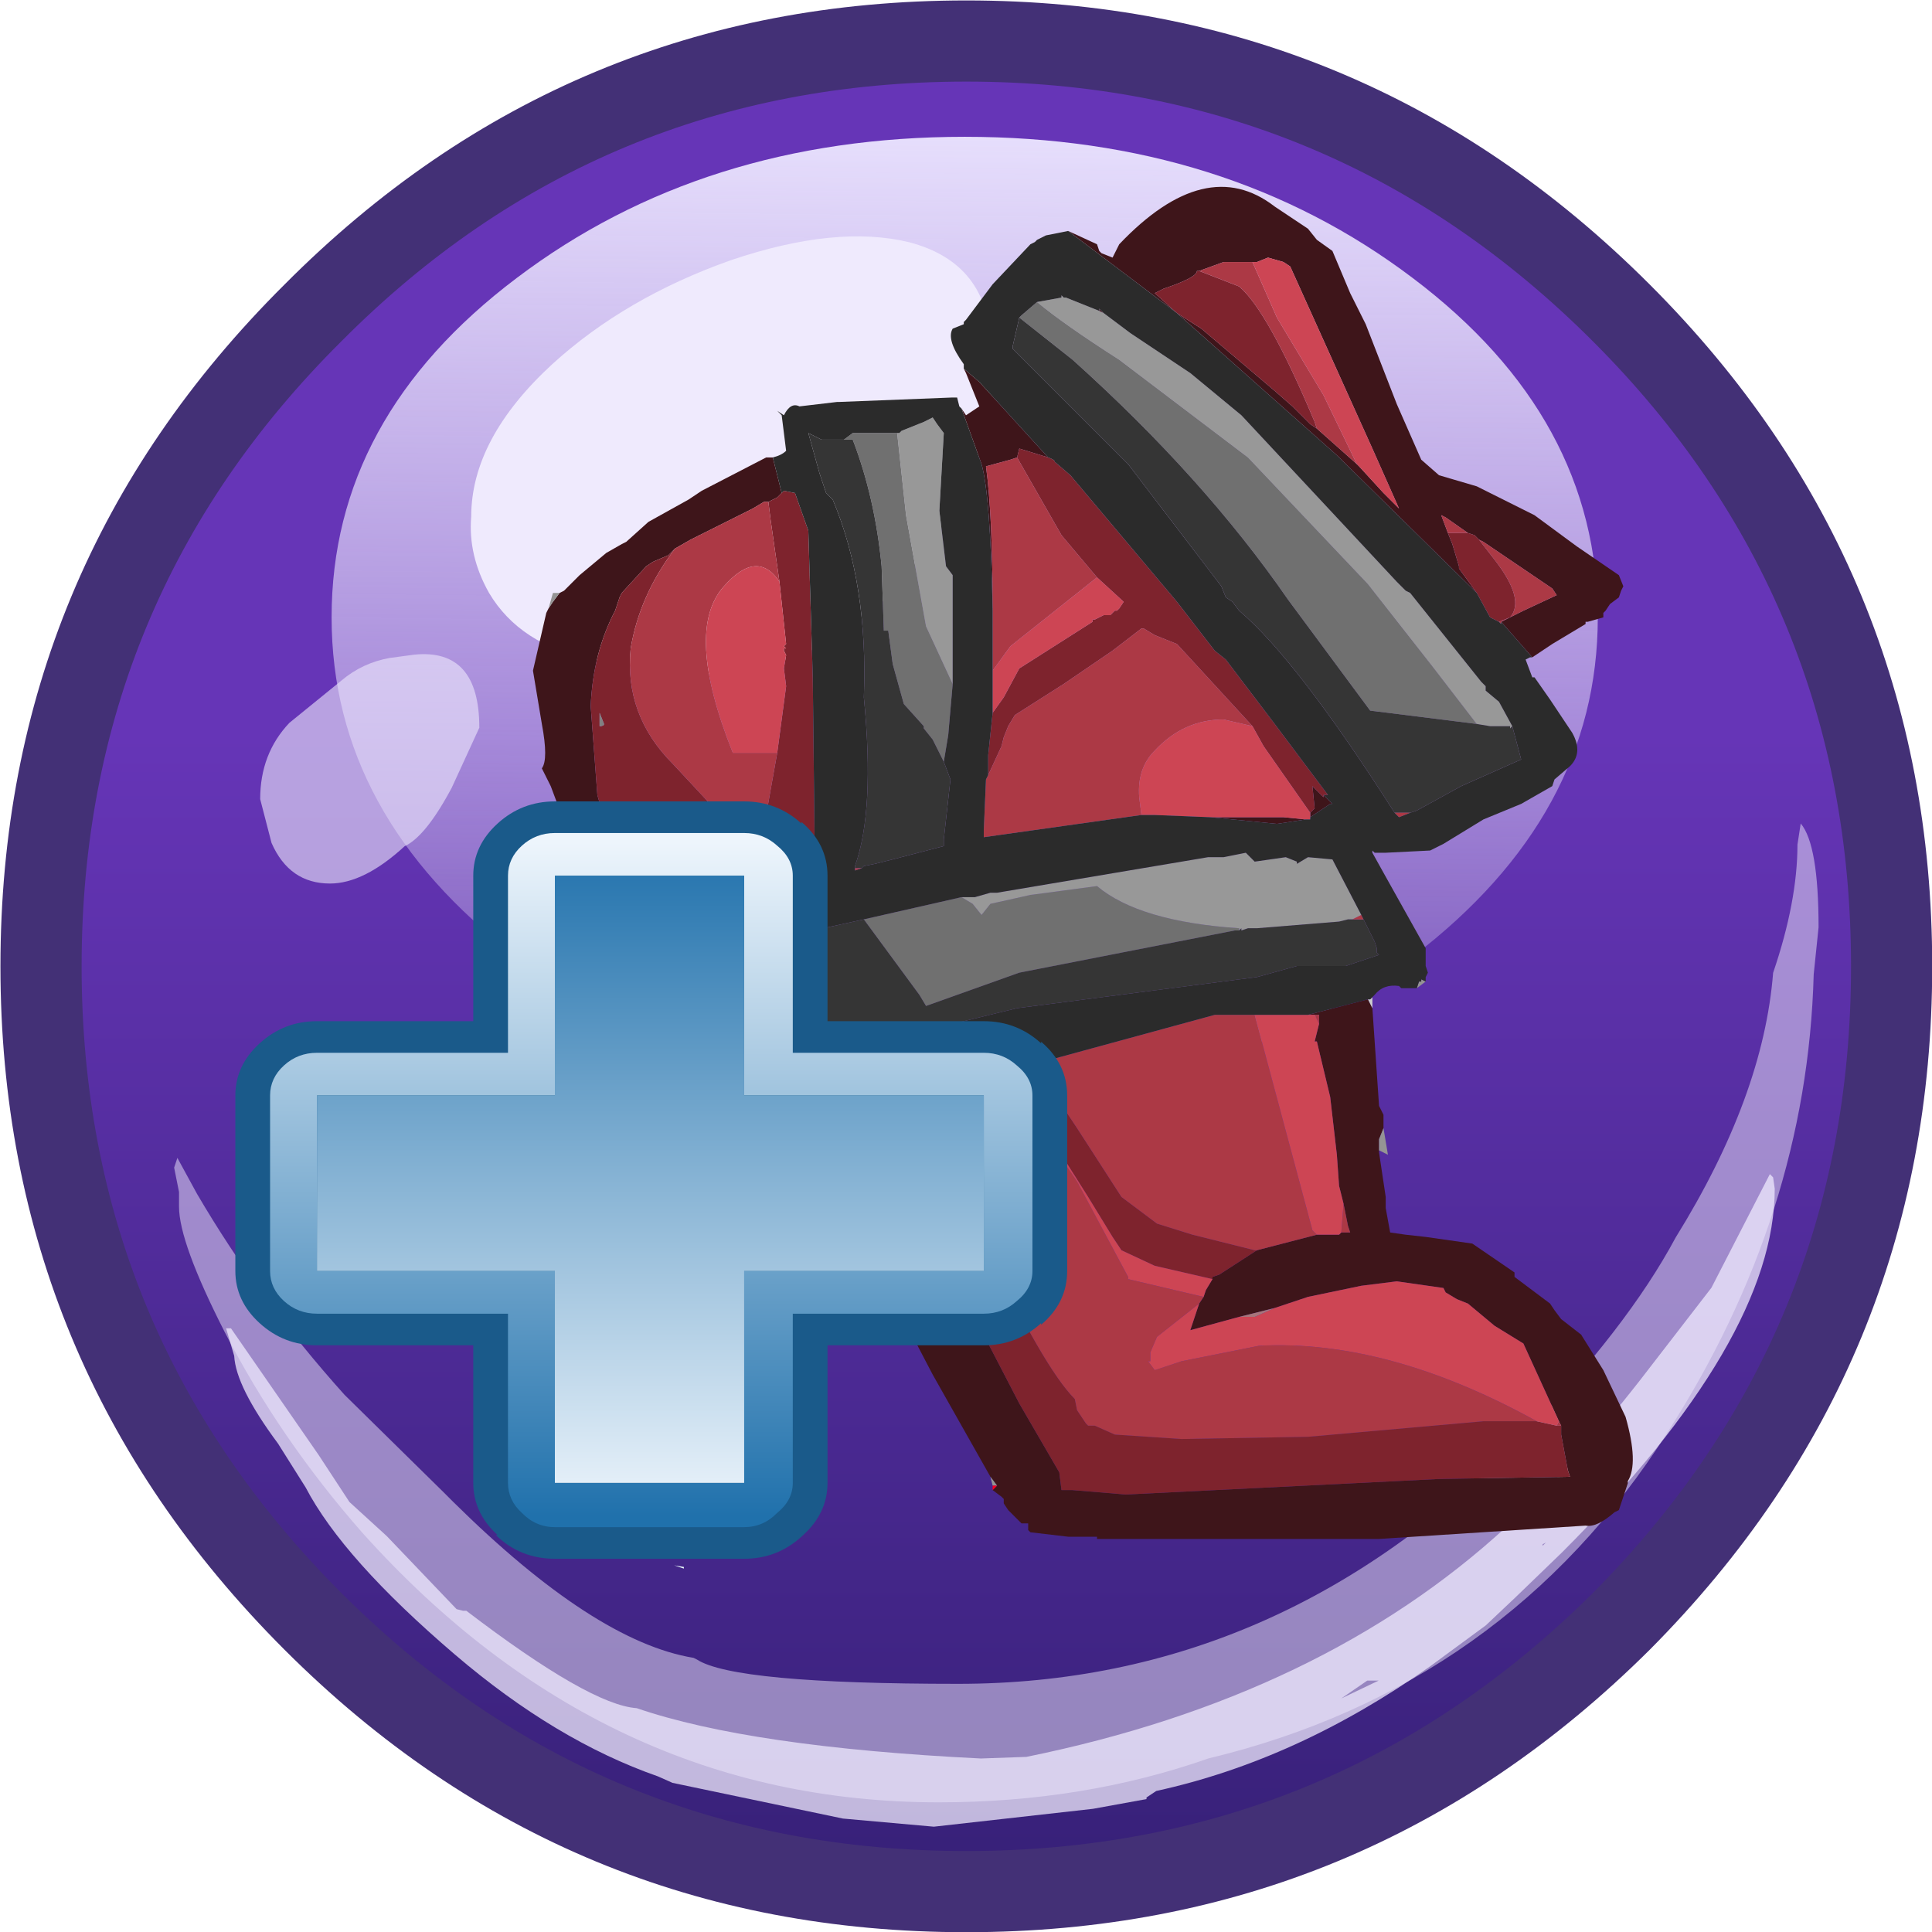 <?xml version="1.0" encoding="UTF-8" standalone="no"?>
<svg xmlns:ffdec="https://www.free-decompiler.com/flash" xmlns:xlink="http://www.w3.org/1999/xlink" ffdec:objectType="frame" height="43.5px" width="43.5px" xmlns="http://www.w3.org/2000/svg">
  <g transform="matrix(1.0, 0.0, 0.0, 1.0, 0.0, 0.0)">
    <filter id="filter0">
      <feColorMatrix in="SourceGraphic" result="filterResult0" type="matrix" values="0.309 0.609 0.082 0.0 -0.106 0.309 0.609 0.082 0.0 -0.106 0.309 0.609 0.082 0.0 -0.106 0.0 0.0 0.0 1.0 0.0"/>
    </filter>
    <use ffdec:characterId="42" filter="url(#filter0)" height="59.5" transform="matrix(0.731, 0.0, 0.0, 0.731, 0.01, 0.01)" width="59.5" xlink:href="#sprite0"/>
    <filter id="filter2">
      <feColorMatrix in="SourceGraphic" result="filterResult2" type="matrix" values="0 0 0 0 1.0,0 0 0 0 1.0,0 0 0 0 1.0,0 0 0 1 0"/>
      <feConvolveMatrix divisor="16.0" in="filterResult2" kernelMatrix="1 1 1 1 1 1 1 1 1 1 1 1 1 1 1 1" order="4 4" result="filterResult3"/>
      <feComposite in="SourceGraphic" in2="filterResult3" operator="over" result="filterResult4"/>
    </filter>
    <use ffdec:characterId="132" filter="url(#filter2)" height="30.9" transform="matrix(1.0, 0.0, 0.0, 1.0, 5.3, 4.2)" width="31.45" xlink:href="#sprite1"/>
  </g>
  <defs>
    <g id="sprite0" transform="matrix(1.0, 0.0, 0.0, 1.0, 29.75, 29.75)">
      <use ffdec:characterId="41" height="59.5" transform="matrix(1.0, 0.0, 0.0, 1.0, -29.75, -29.75)" width="59.5" xlink:href="#shape0"/>
    </g>
    <g id="shape0" transform="matrix(1.0, 0.0, 0.0, 1.0, 29.75, 29.75)">
      <path d="M20.15 -20.15 Q28.5 -11.8 28.5 0.0 28.5 11.8 20.15 20.15 11.8 28.5 0.0 28.5 -11.8 28.5 -20.15 20.15 -28.5 11.8 -28.5 0.0 -28.5 -11.8 -20.15 -20.15 -11.8 -28.5 0.0 -28.5 11.8 -28.5 20.15 -20.15" fill="url(#gradient0)" fill-rule="evenodd" stroke="none"/>
      <path d="M-8.7 18.5 L-8.7 18.55 -9.0 18.45 -8.7 18.5 M-14.95 13.2 L-14.7 13.4 -15.05 13.15 -14.95 13.2" fill="#eafbfd" fill-rule="evenodd" stroke="none"/>
      <path d="M25.7 -4.4 Q26.25 -3.75 26.25 -1.2 L26.1 0.25 Q25.9 7.65 21.6 14.35 16.6 22.2 7.45 24.4 3.6 25.75 -0.85 25.75 -11.15 25.75 -18.6 17.45 -21.15 14.55 -22.85 11.25 -24.25 8.5 -24.25 7.4 L-24.25 6.95 -24.4 6.2 -24.3 5.9 -23.7 7.0 Q-21.8 10.25 -19.15 13.2 L-16.1 16.2 -15.8 16.5 Q-11.45 20.8 -8.4 21.3 L-8.3 21.35 Q-7.15 22.1 -0.25 22.1 9.7 22.1 17.1 14.5 20.35 11.15 21.85 8.35 24.55 4.0 24.85 0.2 25.6 -2.0 25.6 -3.75 L25.7 -4.4" fill="#efeafd" fill-opacity="0.498" fill-rule="evenodd" stroke="none"/>
      <path d="M22.95 9.9 L24.75 6.4 24.85 6.5 24.9 6.85 Q24.9 11.5 18.35 18.05 L16.9 19.45 16.0 20.3 14.3 21.55 Q10.2 24.45 5.85 25.4 L5.55 25.6 5.55 25.65 3.9 25.95 -1.0 26.5 -3.8 26.25 -9.05 25.15 -9.5 24.95 Q-12.65 23.85 -15.75 21.2 -19.2 18.25 -20.35 16.05 L-21.2 14.7 Q-22.5 12.95 -22.55 12.0 L-22.8 11.15 -22.65 11.15 -19.95 15.05 -19.0 16.5 -17.85 17.55 -15.7 19.8 -15.5 19.85 -15.4 19.85 Q-11.6 22.75 -10.15 22.85 -6.65 24.05 0.45 24.4 L1.85 24.35 Q10.95 22.5 16.65 17.25 18.6 15.5 20.75 12.75 L22.95 9.9 M17.75 17.85 L17.85 17.75 17.75 17.8 17.75 17.85 M12.7 22.0 L12.35 22.0 11.55 22.55 12.7 22.0" fill="#efeafd" fill-opacity="0.749" fill-rule="evenodd" stroke="none"/>
      <path d="M19.45 -10.75 Q19.45 -4.65 13.75 -0.3 8.0 4.0 -0.05 4.0 -8.1 4.0 -13.85 -0.3 -19.55 -4.65 -19.55 -10.75 -19.55 -16.9 -13.85 -21.2 -8.1 -25.55 -0.05 -25.55 8.0 -25.55 13.75 -21.2 19.45 -16.9 19.45 -10.75" fill="url(#gradient1)" fill-rule="evenodd" stroke="none"/>
      <path d="M0.85 -18.0 Q0.85 -15.85 -1.1 -13.0 -3.8 -9.0 -8.25 -9.0 L-11.55 -9.45 Q-13.75 -9.9 -14.7 -11.5 -15.35 -12.65 -15.25 -13.85 -15.25 -16.25 -12.75 -18.55 -10.5 -20.6 -7.25 -21.75 -4.0 -22.85 -1.75 -22.3 0.7 -21.65 0.75 -19.1 L0.85 -18.0" fill="#efeafd" fill-rule="evenodd" stroke="none"/>
      <path d="M-20.85 -7.5 L-19.25 -8.8 Q-18.6 -9.35 -17.75 -9.5 L-17.0 -9.6 Q-15.0 -9.8 -15.0 -7.35 L-15.85 -5.5 Q-16.65 -4.0 -17.3 -3.7 -18.55 -2.55 -19.6 -2.55 -20.85 -2.55 -21.4 -3.8 L-21.75 -5.15 Q-21.75 -6.55 -20.85 -7.5" fill="#efeafd" fill-opacity="0.6" fill-rule="evenodd" stroke="none"/>
      <path d="M19.3 -19.25 Q11.3 -27.25 0.0 -27.25 -11.3 -27.25 -19.25 -19.25 -27.25 -11.3 -27.25 0.0 -27.25 11.3 -19.25 19.3 -11.3 27.25 0.0 27.25 11.3 27.25 19.3 19.3 27.25 11.3 27.25 0.0 27.25 -11.3 19.3 -19.25 M0.0 -29.75 Q12.3 -29.75 21.05 -21.0 29.75 -12.3 29.75 0.0 29.75 12.3 21.05 21.05 12.3 29.75 0.0 29.75 -12.3 29.75 -21.0 21.05 -29.75 12.3 -29.75 0.0 -29.75 -12.3 -21.0 -21.0 -12.3 -29.75 0.0 -29.75" fill="#433076" fill-rule="evenodd" stroke="none"/>
    </g>
    <linearGradient gradientTransform="matrix(0.0, 0.035, -0.035, 0.0, 0.0, 0.0)" gradientUnits="userSpaceOnUse" id="gradient0" spreadMethod="pad" x1="-819.2" x2="819.2">
      <stop offset="0.376" stop-color="#6635b7"/>
      <stop offset="1.0" stop-color="#362077"/>
    </linearGradient>
    <linearGradient gradientTransform="matrix(-2.0E-4, 0.018, -0.018, -2.0E-4, -0.05, -10.75)" gradientUnits="userSpaceOnUse" id="gradient1" spreadMethod="pad" x1="-819.2" x2="819.2">
      <stop offset="0.0" stop-color="#e6defc"/>
      <stop offset="1.0" stop-color="#e6defc" stop-opacity="0.2"/>
    </linearGradient>
    <g id="sprite1" transform="matrix(1.0, 0.0, 0.0, 1.0, 18.65, 34.95)">
      <use ffdec:characterId="131" height="30.45" transform="matrix(1.0, 0.0, 0.0, 1.0, -11.95, -34.95)" width="24.75" xlink:href="#shape1"/>
      <filter id="filter1">
        <feColorMatrix in="SourceGraphic" result="filterResult1" type="matrix" values="1.788 -0.695 -0.093 0.0 0.067 -0.352 1.445 -0.093 0.0 0.067 -0.352 -0.695 2.047 0.0 0.067 0.0 0.0 0.0 1.0 0.0"/>
      </filter>
      <use ffdec:characterId="55" filter="url(#filter1)" height="23.95" id="am_Plus" transform="matrix(0.782, 0.0, 0.0, 0.712, -18.651, -21.106)" width="23.95" xlink:href="#sprite2"/>
    </g>
    <g id="shape1" transform="matrix(1.0, 0.0, 0.0, 1.0, 11.95, 34.95)">
      <path d="M0.8 -32.15 L0.9 -32.1 1.5 -31.65 2.85 -30.75 4.0 -29.8 7.5 -26.05 7.55 -26.0 7.7 -25.85 7.8 -25.8 9.4 -23.8 9.45 -23.75 9.5 -23.7 9.5 -23.6 9.8 -23.35 10.1 -22.8 10.05 -22.75 10.05 -22.8 9.6 -22.8 9.3 -22.85 8.3 -24.15 6.85 -26.0 4.15 -28.85 1.25 -31.05 Q0.0 -31.85 -0.6 -32.35 L-0.05 -32.45 -0.05 -32.5 0.0 -32.45 0.05 -32.45 0.8 -32.15 M-2.3 -18.95 L-2.0 -18.95 -1.65 -19.05 -1.5 -19.05 3.25 -19.85 3.6 -19.85 4.1 -19.95 4.3 -19.75 5.0 -19.85 5.25 -19.75 5.25 -19.7 5.5 -19.85 6.05 -19.8 6.7 -18.55 6.5 -18.45 6.4 -18.45 6.2 -18.4 4.35 -18.25 4.15 -18.25 4.0 -18.2 4.0 -18.25 3.95 -18.2 3.95 -18.25 Q1.7 -18.4 0.75 -19.2 L-0.75 -19.0 -1.65 -18.8 -1.85 -18.55 -2.05 -18.8 -2.3 -18.95 M-3.7 -29.4 L-3.65 -29.45 -3.15 -29.65 -2.95 -29.75 -2.85 -29.6 -2.7 -29.4 -2.8 -27.65 -2.65 -26.4 -2.5 -26.2 -2.5 -25.8 -2.5 -23.9 -2.5 -23.75 -3.1 -25.05 -3.55 -27.55 -3.75 -29.4 -3.7 -29.4" fill="#989898" fill-rule="evenodd" stroke="none"/>
      <path d="M0.1 -33.95 L0.75 -33.65 0.8 -33.5 0.85 -33.45 1.1 -33.35 1.25 -33.65 Q3.2 -35.7 4.75 -34.5 L5.5 -34.0 5.7 -33.75 6.05 -33.5 6.45 -32.55 6.8 -31.85 7.5 -30.05 8.05 -28.8 8.45 -28.45 9.3 -28.2 10.6 -27.55 11.55 -26.85 12.5 -26.2 12.6 -25.95 12.55 -25.85 12.5 -25.7 12.3 -25.55 12.2 -25.4 12.15 -25.35 12.15 -25.25 11.8 -25.15 11.75 -25.15 11.75 -25.1 11.0 -24.65 10.55 -24.35 9.85 -25.15 10.05 -25.25 10.35 -25.4 11.1 -25.75 11.0 -25.9 9.45 -26.95 9.35 -27.0 9.25 -27.1 9.1 -27.15 8.6 -27.5 8.5 -27.55 8.65 -27.15 8.75 -26.9 8.9 -26.4 8.9 -26.35 9.3 -25.8 6.15 -28.9 2.55 -32.1 0.1 -33.95 M3.05 -33.05 L3.0 -33.05 Q3.0 -32.9 2.25 -32.65 L2.05 -32.55 2.55 -32.1 3.1 -31.75 4.75 -30.35 5.15 -30.0 5.55 -29.6 5.7 -29.5 6.6 -28.7 6.65 -28.65 7.2 -28.05 7.55 -27.7 6.95 -29.05 5.1 -33.15 4.95 -33.25 4.6 -33.35 4.35 -33.25 4.25 -33.25 3.6 -33.25 3.05 -33.05 M6.95 -16.45 L7.1 -14.25 7.2 -14.05 7.2 -13.9 7.2 -13.75 7.1 -13.5 7.1 -13.25 7.1 -13.2 7.25 -12.2 7.25 -11.95 7.35 -11.4 7.7 -11.35 8.15 -11.3 9.2 -11.15 10.15 -10.5 10.15 -10.4 10.95 -9.8 11.05 -9.65 11.2 -9.45 11.65 -9.1 12.15 -8.3 12.65 -7.25 Q12.95 -6.2 12.7 -5.8 L12.7 -5.75 12.5 -5.15 12.4 -5.1 Q12.0 -4.75 11.75 -4.8 L7.1 -4.5 1.3 -4.5 0.75 -4.5 0.75 -4.55 0.1 -4.55 -0.75 -4.65 -0.8 -4.7 -0.8 -4.85 -0.95 -4.85 -1.2 -5.1 -1.25 -5.15 -1.35 -5.3 -1.35 -5.4 -1.4 -5.45 -1.6 -5.6 -1.5 -5.7 -1.65 -5.9 -2.95 -8.2 -4.1 -10.4 -4.35 -10.85 -4.35 -10.9 -4.4 -11.0 -4.55 -11.35 -5.0 -11.95 -5.4 -12.6 -5.65 -13.0 -5.55 -13.0 -4.45 -13.3 -3.2 -11.35 -1.7 -8.9 -1.0 -7.55 -0.1 -6.0 -0.05 -5.6 0.2 -5.6 1.4 -5.5 8.45 -5.85 11.4 -5.9 11.35 -6.05 11.2 -6.85 11.2 -7.05 11.15 -7.15 10.35 -8.9 9.7 -9.3 9.1 -9.8 8.85 -9.9 8.6 -10.05 8.55 -10.15 7.5 -10.3 6.7 -10.2 5.5 -9.95 4.75 -9.7 3.95 -9.5 2.85 -9.2 3.05 -9.8 3.15 -9.95 3.2 -10.1 3.35 -10.35 3.35 -10.4 3.5 -10.45 4.35 -11.0 5.7 -11.35 5.75 -11.35 5.8 -11.35 6.2 -11.35 6.25 -11.4 6.45 -11.4 6.4 -11.55 6.3 -12.05 6.2 -12.45 6.15 -13.15 6.0 -14.45 5.7 -15.7 5.65 -15.7 5.75 -16.1 5.75 -16.3 5.65 -16.3 5.5 -16.3 6.85 -16.65 6.95 -16.45 M-9.1 -17.7 L-10.5 -19.5 -11.1 -20.3 -11.4 -21.05 -11.55 -21.45 -11.75 -21.85 Q-11.6 -22.05 -11.75 -22.85 L-11.95 -24.05 -11.65 -25.35 -11.6 -25.45 -11.5 -25.6 -11.35 -25.8 -11.25 -25.85 -10.9 -26.2 -10.3 -26.7 -9.95 -26.9 -9.85 -26.95 -9.35 -27.4 -8.45 -27.9 -8.15 -28.1 -6.7 -28.85 -6.55 -28.85 -6.35 -28.05 -6.45 -27.95 -6.65 -27.85 -6.75 -27.85 -7.0 -27.7 -8.1 -27.15 -8.4 -27.0 -8.75 -26.8 -8.9 -26.65 -9.25 -26.5 -9.4 -26.4 -9.95 -25.8 -10.0 -25.7 -10.1 -25.4 Q-10.6 -24.45 -10.65 -23.25 L-10.5 -21.25 -10.4 -20.9 -10.1 -20.25 -9.9 -19.85 -8.45 -18.35 -6.7 -19.0 -5.7 -19.25 -5.7 -19.2 Q-8.85 -18.15 -9.1 -17.7 M-2.3 -29.95 L-2.2 -29.8 -1.9 -30.0 -2.2 -30.75 -2.25 -30.85 -1.9 -30.55 -0.35 -28.85 -1.0 -29.05 -1.05 -28.85 -1.2 -28.8 -1.75 -28.65 Q-1.6 -27.55 -1.6 -25.4 -1.65 -28.0 -1.85 -28.7 L-2.3 -29.95 M0.9 -32.1 L0.8 -32.15 0.8 -32.2 0.9 -32.1 M5.55 -20.85 L5.65 -20.95 5.6 -21.45 5.85 -21.2 5.85 -21.25 6.05 -21.05 6.0 -21.05 5.55 -20.75 5.55 -20.85 M-4.95 -15.35 L-5.0 -15.25 -5.05 -15.35 -4.95 -15.35 M3.3 -20.75 L4.95 -20.75 5.45 -20.7 4.8 -20.6 3.3 -20.75 M-3.8 -13.85 L-4.25 -13.6 -4.2 -13.9 -3.8 -13.9 -3.8 -13.85" fill="#3e151a" fill-rule="evenodd" stroke="none"/>
      <path d="M-0.6 -32.35 Q0.0 -31.85 1.25 -31.05 L4.15 -28.85 6.85 -26.0 8.3 -24.15 9.3 -22.85 8.9 -22.9 6.9 -23.15 5.05 -25.65 Q3.15 -28.4 0.2 -31.05 L-1.0 -32.0 -0.95 -32.05 -0.6 -32.35 M-4.5 -18.45 L-2.3 -18.95 -2.05 -18.8 -1.85 -18.55 -1.65 -18.8 -0.75 -19.0 0.75 -19.2 Q1.7 -18.4 3.95 -18.25 L3.95 -18.2 3.85 -18.2 -1.0 -17.25 -3.1 -16.5 -3.25 -16.75 -4.5 -18.45 M-4.95 -29.25 L-4.75 -29.4 -3.7 -29.4 -3.75 -29.4 -3.55 -27.55 -3.1 -25.05 -2.5 -23.75 -2.6 -22.6 -2.7 -22.0 -2.95 -22.5 -3.15 -22.75 -3.15 -22.8 -3.6 -23.3 -3.85 -24.2 -3.95 -24.95 -4.05 -24.95 -4.1 -26.4 Q-4.25 -27.95 -4.75 -29.25 L-4.95 -29.25" fill="#707070" fill-rule="evenodd" stroke="none"/>
      <path d="M9.3 -22.85 L9.6 -22.8 10.05 -22.8 10.05 -22.75 10.1 -22.8 10.3 -22.05 8.95 -21.45 7.95 -20.9 7.8 -20.85 7.45 -20.85 Q5.25 -24.3 3.95 -25.4 L3.8 -25.6 3.65 -25.7 3.55 -25.95 1.45 -28.7 -1.15 -31.3 -1.15 -31.35 -1.0 -32.0 0.2 -31.05 Q3.15 -28.4 5.05 -25.65 L6.9 -23.15 8.9 -22.9 9.3 -22.85 M6.75 -18.45 L7.0 -17.95 7.05 -17.8 7.05 -17.7 7.1 -17.65 6.35 -17.4 5.25 -17.4 4.35 -17.15 -1.05 -16.45 -2.9 -16.0 -4.2 -15.55 -4.35 -15.5 -4.5 -15.5 -4.95 -15.35 -5.05 -15.35 -5.4 -15.2 -5.45 -15.25 -5.5 -15.25 -5.55 -15.35 -7.5 -17.4 -7.65 -17.65 -7.7 -17.75 -4.5 -18.45 -3.25 -16.75 -3.1 -16.5 -1.0 -17.25 3.85 -18.2 3.95 -18.2 4.0 -18.25 4.0 -18.2 4.15 -18.25 4.35 -18.25 6.2 -18.4 6.4 -18.45 6.5 -18.45 6.75 -18.45 M-4.7 -19.6 L-4.7 -19.65 Q-4.25 -20.9 -4.5 -23.45 -4.4 -26.0 -5.2 -27.9 L-5.35 -28.05 -5.5 -28.5 -5.75 -29.4 -5.45 -29.25 -5.2 -29.25 -4.95 -29.25 -4.75 -29.25 Q-4.25 -27.95 -4.1 -26.4 L-4.05 -24.95 -3.95 -24.95 -3.85 -24.2 -3.6 -23.3 -3.15 -22.8 -3.15 -22.75 -2.95 -22.5 -2.7 -22.0 -2.55 -21.6 -2.7 -20.25 -2.7 -20.1 -3.85 -19.8 -4.25 -19.7 -4.5 -19.65 -4.55 -19.6 -4.7 -19.6" fill="#353535" fill-rule="evenodd" stroke="none"/>
      <path d="M2.55 -32.1 L2.05 -32.55 2.25 -32.65 Q3.0 -32.9 3.0 -33.05 L3.05 -33.05 3.95 -32.7 Q4.6 -32.15 5.65 -29.65 L5.7 -29.5 5.55 -29.6 5.15 -30.0 4.75 -30.35 3.1 -31.75 2.55 -32.1 M9.3 -25.8 L8.9 -26.35 8.9 -26.4 8.75 -26.9 8.65 -27.15 9.1 -27.15 9.25 -27.1 9.35 -27.0 9.7 -26.55 Q10.4 -25.65 10.05 -25.25 L9.8 -25.15 9.6 -25.25 9.3 -25.8 M-1.6 -23.1 L-1.35 -23.45 -1.0 -24.1 0.65 -25.15 0.65 -25.2 0.7 -25.2 0.9 -25.3 1.05 -25.3 1.15 -25.4 1.2 -25.4 1.25 -25.45 1.35 -25.6 0.75 -26.15 -0.05 -27.1 -1.05 -28.85 -1.0 -29.05 -0.35 -28.85 Q-0.2 -28.8 -0.2 -28.75 L0.15 -28.45 2.55 -25.6 3.4 -24.5 3.65 -24.3 4.75 -22.85 5.95 -21.25 5.85 -21.25 5.85 -21.2 5.6 -21.45 5.65 -20.95 5.55 -20.85 4.5 -22.35 4.25 -22.8 2.55 -24.65 2.05 -24.85 1.8 -25.0 1.75 -25.0 1.1 -24.5 0.0 -23.75 -1.1 -23.05 -1.25 -22.8 -1.35 -22.55 -1.4 -22.35 -1.7 -21.7 -1.7 -22.15 -1.6 -23.1 M-0.6 -15.1 L0.3 -13.75 1.3 -12.2 2.1 -11.6 2.9 -11.35 4.3 -11.0 4.35 -11.0 3.5 -10.45 3.35 -10.4 3.35 -10.35 2.05 -10.65 1.3 -11.0 1.1 -11.3 0.55 -12.2 -0.05 -13.15 -0.75 -14.15 -1.2 -14.85 -1.0 -15.0 -0.6 -15.1 M11.2 -7.05 L11.2 -6.85 11.35 -6.05 11.4 -5.9 8.45 -5.85 1.4 -5.5 0.2 -5.6 -0.05 -5.6 -0.1 -6.0 -1.0 -7.55 -1.7 -8.9 -3.2 -11.35 -4.45 -13.3 -4.55 -13.45 -4.5 -13.45 -4.25 -13.6 -3.8 -13.85 -3.2 -14.1 -2.9 -13.35 -2.35 -12.1 -2.25 -12.05 -1.8 -11.2 Q-0.45 -8.35 0.25 -7.65 L0.3 -7.4 0.5 -7.1 0.55 -7.05 0.7 -7.05 1.15 -6.85 2.65 -6.75 5.5 -6.8 9.45 -7.15 10.65 -7.15 11.1 -7.05 11.2 -7.05 M-6.65 -27.85 L-6.45 -27.95 -6.35 -28.05 -6.3 -28.1 -6.05 -28.05 -5.75 -27.2 -5.65 -23.9 -5.6 -19.35 -5.7 -19.25 -6.7 -19.0 -8.45 -18.35 -9.9 -19.85 -10.1 -20.25 -10.4 -20.9 -10.5 -21.25 -10.65 -23.25 Q-10.6 -24.45 -10.1 -25.4 L-10.0 -25.7 -9.95 -25.8 -9.4 -26.4 -9.25 -26.5 -8.9 -26.65 -8.75 -26.8 Q-9.55 -25.75 -9.75 -24.55 -9.9 -23.05 -8.8 -21.95 L-6.75 -19.75 -6.7 -20.8 -6.45 -22.2 -6.25 -23.7 -6.3 -24.1 -6.25 -24.4 -6.3 -24.5 -6.3 -24.55 -6.25 -24.55 -6.3 -24.6 -6.25 -24.65 -6.4 -26.05 -6.6 -27.45 -6.65 -27.85 M-10.45 -22.8 Q-10.35 -22.8 -10.35 -22.85 L-10.45 -23.1 -10.45 -22.8" fill="#7e232d" fill-rule="evenodd" stroke="none"/>
      <path d="M3.05 -33.05 L3.6 -33.25 4.25 -33.25 4.8 -32.0 5.85 -30.25 6.6 -28.7 5.7 -29.5 5.65 -29.65 Q4.6 -32.15 3.95 -32.7 L3.05 -33.05 M8.65 -27.15 L8.5 -27.55 8.6 -27.5 9.1 -27.15 8.65 -27.15 M9.35 -27.0 L9.45 -26.95 11.0 -25.9 11.1 -25.75 10.35 -25.4 10.05 -25.25 9.85 -25.15 9.85 -25.1 9.8 -25.15 10.05 -25.25 Q10.4 -25.65 9.7 -26.55 L9.35 -27.0 M-1.7 -21.7 L-1.4 -22.35 -1.35 -22.55 -1.25 -22.8 -1.1 -23.05 0.0 -23.75 1.1 -24.5 1.75 -25.0 1.8 -25.0 2.05 -24.85 2.55 -24.65 4.25 -22.8 3.6 -22.95 Q2.7 -22.95 2.05 -22.25 1.65 -21.85 1.7 -21.2 L1.75 -20.8 -1.8 -20.3 -1.8 -20.45 -1.75 -21.6 -1.7 -21.7 M-1.05 -28.85 L-0.05 -27.1 0.75 -26.15 -1.2 -24.6 -1.6 -24.05 -1.6 -25.2 -1.6 -25.4 Q-1.6 -27.55 -1.75 -28.65 L-1.2 -28.8 -1.05 -28.85 M7.8 -20.85 L7.55 -20.75 7.45 -20.85 7.8 -20.85 M6.7 -18.55 L6.75 -18.45 6.5 -18.45 6.7 -18.55 M-7.65 -17.65 L-7.7 -17.65 -7.85 -17.75 -7.7 -17.75 -7.65 -17.65 M-0.6 -15.1 L-0.45 -15.25 3.4 -16.3 4.3 -16.3 5.6 -11.45 5.7 -11.35 4.35 -11.0 4.3 -11.0 2.9 -11.35 2.1 -11.6 1.3 -12.2 0.3 -13.75 -0.6 -15.1 M5.75 -16.1 L5.65 -16.3 5.75 -16.3 5.75 -16.1 M6.3 -12.05 L6.4 -11.55 6.45 -11.4 6.25 -11.4 6.3 -12.05 M11.15 -7.15 L11.2 -7.05 11.1 -7.05 11.15 -7.15 M10.65 -7.15 L9.45 -7.15 5.5 -6.8 2.65 -6.75 1.15 -6.85 0.7 -7.05 0.55 -7.05 0.5 -7.1 0.3 -7.4 0.25 -7.65 Q-0.45 -8.35 -1.8 -11.2 L-2.25 -12.05 -2.35 -12.1 -2.9 -13.35 -3.2 -14.1 -2.3 -14.45 -1.6 -14.7 -1.6 -14.6 Q-0.6 -13.9 0.3 -12.55 L1.45 -10.4 1.45 -10.35 3.15 -9.95 3.05 -9.8 2.1 -9.05 1.95 -8.7 1.95 -8.5 1.9 -8.5 2.05 -8.3 2.65 -8.5 4.4 -8.85 Q7.3 -9.0 10.65 -7.15 M-4.55 -19.6 L-4.7 -19.55 -4.7 -19.6 -4.55 -19.6 M-8.75 -26.8 L-8.4 -27.0 -8.1 -27.15 -7.0 -27.7 -6.75 -27.85 -6.65 -27.85 -6.6 -27.45 -6.4 -26.05 Q-6.9 -26.8 -7.65 -25.95 -8.55 -24.95 -7.45 -22.2 L-6.45 -22.2 -6.7 -20.8 -6.75 -19.75 -8.8 -21.95 Q-9.9 -23.05 -9.75 -24.55 -9.55 -25.75 -8.75 -26.8" fill="#ac3945" fill-rule="evenodd" stroke="none"/>
      <path d="M4.25 -33.25 L4.35 -33.25 4.6 -33.35 4.95 -33.25 5.1 -33.15 6.95 -29.05 7.55 -27.7 7.2 -28.05 6.65 -28.65 6.6 -28.7 5.85 -30.25 4.8 -32.0 4.25 -33.25 M0.75 -26.15 L1.35 -25.6 1.25 -25.45 1.2 -25.4 1.15 -25.4 1.05 -25.3 0.9 -25.3 0.7 -25.2 0.65 -25.2 0.65 -25.15 -1.0 -24.1 -1.35 -23.45 -1.6 -23.1 -1.6 -23.55 -1.6 -24.05 -1.2 -24.6 0.75 -26.15 M4.25 -22.8 L4.5 -22.35 5.55 -20.85 5.55 -20.75 5.55 -20.7 5.45 -20.7 4.95 -20.75 3.3 -20.75 2.05 -20.8 1.75 -20.8 1.7 -21.2 Q1.65 -21.85 2.05 -22.25 2.7 -22.95 3.6 -22.95 L4.25 -22.8 M5.7 -11.35 L5.6 -11.45 4.3 -16.3 5.5 -16.3 5.65 -16.3 5.75 -16.1 5.65 -15.7 5.7 -15.7 6.0 -14.45 6.15 -13.15 6.2 -12.45 6.3 -12.05 6.25 -11.4 6.2 -11.35 5.8 -11.35 5.75 -11.35 5.7 -11.35 M4.75 -9.7 L5.5 -9.95 6.7 -10.2 7.5 -10.3 8.55 -10.15 8.6 -10.05 8.85 -9.9 9.1 -9.8 9.7 -9.3 10.35 -8.9 11.15 -7.15 11.1 -7.05 10.65 -7.15 Q7.3 -9.0 4.4 -8.85 L2.65 -8.5 2.05 -8.3 1.9 -8.5 1.95 -8.5 1.95 -8.7 2.1 -9.05 3.05 -9.8 2.85 -9.2 3.95 -9.5 4.3 -9.5 4.75 -9.7 M3.35 -10.35 L3.2 -10.1 3.15 -9.95 1.45 -10.35 1.45 -10.4 0.3 -12.55 Q-0.6 -13.9 -1.6 -14.6 L-1.6 -14.7 -1.2 -14.85 -0.75 -14.15 -0.05 -13.15 0.55 -12.2 1.1 -11.3 1.3 -11.0 2.05 -10.65 3.35 -10.35 M-6.4 -26.05 L-6.25 -24.65 -6.3 -24.6 -6.25 -24.55 -6.3 -24.55 -6.3 -24.5 -6.25 -24.4 -6.3 -24.1 -6.25 -23.7 -6.45 -22.2 -7.45 -22.2 Q-8.55 -24.95 -7.65 -25.95 -6.9 -26.8 -6.4 -26.05" fill="#cd4554" fill-rule="evenodd" stroke="none"/>
      <path d="M8.15 -17.05 L7.95 -16.9 8.0 -17.05 8.05 -17.05 8.05 -17.1 8.15 -17.05 M7.2 -13.75 L7.3 -13.15 7.1 -13.25 7.1 -13.5 7.2 -13.75 M-1.6 -5.7 L-1.65 -5.9 -1.5 -5.7 -1.6 -5.7 M-11.6 -25.45 L-11.5 -25.8 -11.35 -25.8 -11.5 -25.6 -11.6 -25.45" fill="#959494" fill-rule="evenodd" stroke="none"/>
      <path d="M-10.45 -22.8 L-10.45 -23.1 -10.35 -22.85 Q-10.35 -22.8 -10.45 -22.8" fill="#818181" fill-rule="evenodd" stroke="none"/>
      <path d="M-4.6 -11.3 L-5.0 -11.95 -4.55 -11.35 -4.6 -11.3" fill="#dbdbdb" fill-rule="evenodd" stroke="none"/>
      <path d="M6.95 -16.7 L6.95 -16.45 6.85 -16.65 6.9 -16.65 6.95 -16.7 M-4.35 -10.9 L-4.4 -10.9 -4.6 -11.3 -4.55 -11.35 -4.4 -11.0 -4.35 -10.9" fill="#cdcdcd" fill-rule="evenodd" stroke="none"/>
      <path d="M-4.1 -10.4 L-4.35 -10.8 -4.35 -10.85 -4.1 -10.4" fill="#ffffff" fill-rule="evenodd" stroke="none"/>
      <path d="M-1.6 -5.6 L-1.6 -5.7 -1.5 -5.7 -1.6 -5.6" fill="#ff001f" fill-rule="evenodd" stroke="none"/>
      <path d="M3.95 -9.5 L4.75 -9.7 4.3 -9.5 3.95 -9.5" fill="#a6757a" fill-rule="evenodd" stroke="none"/>
      <path d="M0.1 -33.95 L2.55 -32.1 6.15 -28.9 9.3 -25.8 9.6 -25.25 9.8 -25.15 9.85 -25.1 9.85 -25.15 10.55 -24.35 10.5 -24.35 10.4 -24.3 10.55 -23.9 10.6 -23.9 10.95 -23.4 11.45 -22.65 Q11.7 -22.2 11.4 -21.9 L11.05 -21.6 11.0 -21.45 10.3 -21.05 9.45 -20.7 8.55 -20.15 8.25 -20.0 7.25 -19.95 7.0 -19.95 6.95 -20.0 6.95 -19.95 7.2 -19.5 8.15 -17.8 8.15 -17.4 8.2 -17.25 8.15 -17.15 8.15 -17.05 8.05 -17.1 8.05 -17.05 8.0 -17.05 7.95 -16.9 7.9 -16.9 7.7 -16.9 7.6 -16.9 7.55 -16.95 Q7.2 -17.0 7.0 -16.75 L6.95 -16.7 6.9 -16.65 6.85 -16.65 5.5 -16.3 4.3 -16.3 3.4 -16.3 -0.45 -15.25 -0.6 -15.1 -1.0 -15.0 -1.2 -14.85 -1.6 -14.7 -2.3 -14.45 -3.2 -14.1 -3.8 -13.85 -3.8 -13.9 -4.2 -13.9 -4.25 -13.6 -4.5 -13.45 -4.55 -13.45 -4.45 -13.3 -5.55 -13.0 -5.65 -13.0 -6.7 -14.6 -7.65 -16.05 -8.7 -17.35 -8.85 -17.5 -9.1 -17.7 Q-8.85 -18.15 -5.7 -19.2 L-5.7 -19.25 -5.6 -19.35 -5.65 -23.9 -5.75 -27.2 -6.05 -28.05 -6.3 -28.1 -6.35 -28.05 -6.55 -28.85 Q-6.35 -28.9 -6.25 -29.0 L-6.35 -29.8 -6.45 -29.9 -6.3 -29.8 Q-6.15 -30.1 -5.95 -30.0 L-5.1 -30.1 -5.05 -30.1 -2.5 -30.2 -2.4 -30.2 -2.35 -30.0 -2.3 -29.95 -1.85 -28.7 Q-1.65 -28.0 -1.6 -25.4 L-1.6 -25.2 -1.6 -24.05 -1.6 -23.55 -1.6 -23.1 -1.7 -22.15 -1.7 -21.7 -1.75 -21.6 -1.8 -20.45 -1.8 -20.3 1.75 -20.8 2.05 -20.8 3.3 -20.75 4.8 -20.6 5.45 -20.7 5.55 -20.7 5.55 -20.75 6.0 -21.05 6.05 -21.05 5.85 -21.25 5.95 -21.25 4.75 -22.85 3.65 -24.3 3.4 -24.5 2.55 -25.6 0.15 -28.45 -0.2 -28.75 Q-0.2 -28.8 -0.35 -28.85 L-1.9 -30.55 -2.25 -30.85 -2.25 -30.95 Q-2.65 -31.5 -2.5 -31.75 L-2.25 -31.85 -2.25 -31.9 -2.2 -31.95 -1.6 -32.75 -0.75 -33.65 -0.65 -33.7 -0.6 -33.75 -0.4 -33.85 0.1 -33.95 M0.9 -32.1 L0.8 -32.2 0.8 -32.15 0.05 -32.45 0.0 -32.45 -0.05 -32.5 -0.05 -32.45 -0.6 -32.35 -0.95 -32.05 -1.0 -32.0 -1.15 -31.35 -1.15 -31.3 1.45 -28.7 3.55 -25.95 3.65 -25.7 3.8 -25.6 3.95 -25.4 Q5.25 -24.3 7.45 -20.85 L7.55 -20.75 7.8 -20.85 7.95 -20.9 8.95 -21.45 10.3 -22.05 10.1 -22.8 9.8 -23.35 9.5 -23.6 9.5 -23.7 9.45 -23.75 9.4 -23.8 7.8 -25.8 7.7 -25.85 7.55 -26.0 7.5 -26.05 4.0 -29.8 2.85 -30.75 1.5 -31.65 0.9 -32.1 M6.7 -18.55 L6.05 -19.8 5.5 -19.85 5.25 -19.7 5.25 -19.75 5.0 -19.85 4.3 -19.75 4.1 -19.95 3.6 -19.85 3.25 -19.85 -1.5 -19.05 -1.65 -19.05 -2.0 -18.95 -2.3 -18.95 -4.5 -18.45 -7.7 -17.75 -7.85 -17.75 -7.7 -17.65 -7.65 -17.65 -7.5 -17.4 -5.55 -15.35 -5.5 -15.25 -5.45 -15.25 -5.4 -15.2 -5.05 -15.35 -5.0 -15.25 -4.95 -15.35 -4.5 -15.5 -4.35 -15.5 -4.2 -15.55 -2.9 -16.0 -1.05 -16.45 4.35 -17.15 5.25 -17.4 6.35 -17.4 7.1 -17.65 7.05 -17.7 7.05 -17.8 7.0 -17.95 6.75 -18.45 6.7 -18.55 M-4.95 -29.25 L-5.2 -29.25 -5.45 -29.25 -5.75 -29.4 -5.5 -28.5 -5.35 -28.05 -5.2 -27.9 Q-4.4 -26.0 -4.5 -23.45 -4.25 -20.9 -4.7 -19.65 L-4.7 -19.6 -4.7 -19.55 -4.55 -19.6 -4.5 -19.65 -4.25 -19.7 -3.85 -19.8 -2.7 -20.1 -2.7 -20.25 -2.55 -21.6 -2.7 -22.0 -2.6 -22.6 -2.5 -23.75 -2.5 -23.9 -2.5 -25.8 -2.5 -26.2 -2.65 -26.4 -2.8 -27.65 -2.7 -29.4 -2.85 -29.6 -2.95 -29.75 -3.15 -29.65 -3.65 -29.45 -3.7 -29.4 -4.75 -29.4 -4.95 -29.25" fill="#2b2b2b" fill-rule="evenodd" stroke="none"/>
    </g>
    <g id="sprite2" transform="matrix(1.0, 0.0, 0.0, 1.0, 11.95, 11.95)">
      <use ffdec:characterId="54" height="23.95" transform="matrix(1.0, 0.0, 0.0, 1.0, -11.95, -11.95)" width="23.95" xlink:href="#shape2"/>
    </g>
    <g id="shape2" transform="matrix(1.0, 0.0, 0.0, 1.0, 11.95, 11.95)">
      <path d="M4.35 -11.3 Q5.1 -10.6 5.1 -9.6 L5.1 -5.0 9.6 -5.0 Q10.55 -5.0 11.25 -4.3 L11.25 -4.35 Q12.0 -3.65 12.0 -2.65 L12.0 2.9 Q12.0 3.9 11.25 4.6 L11.25 4.55 Q10.55 5.25 9.6 5.25 L5.1 5.25 5.1 9.6 Q5.1 10.55 4.4 11.25 L4.35 11.3 Q3.65 12.0 2.7 12.0 L-2.75 12.0 Q-3.75 12.0 -4.45 11.25 L-4.4 11.25 Q-5.1 10.55 -5.1 9.6 L-5.1 5.25 -9.6 5.25 Q-10.55 5.25 -11.25 4.55 -11.95 3.85 -11.95 2.9 L-11.95 -2.65 Q-11.95 -3.6 -11.25 -4.3 -10.55 -5.0 -9.6 -5.0 L-5.1 -5.0 -5.1 -9.6 Q-5.1 -10.55 -4.4 -11.25 -3.7 -11.95 -2.75 -11.95 L2.7 -11.95 Q3.65 -11.95 4.35 -11.25 L4.35 -11.3 M2.0 -1.95 Q1.7 -2.25 1.7 -2.65 L1.7 -8.6 -1.75 -8.6 -1.75 -2.65 Q-1.75 -2.25 -2.05 -1.95 -2.35 -1.65 -2.75 -1.65 L-8.6 -1.65 -8.6 1.9 -2.75 1.9 Q-2.35 1.9 -2.05 2.2 -1.75 2.5 -1.75 2.9 L-1.75 8.6 1.7 8.6 1.7 2.9 Q1.7 2.5 2.0 2.2 2.3 1.9 2.7 1.9 L8.6 1.9 8.6 -1.65 2.7 -1.65 Q2.3 -1.65 2.0 -1.95" fill="#1a5a8a" fill-rule="evenodd" stroke="none"/>
      <path d="M3.65 -10.55 Q4.1 -10.15 4.1 -9.6 L4.1 -4.0 9.6 -4.0 Q10.15 -4.0 10.55 -3.6 11.0 -3.2 11.0 -2.65 L11.0 2.9 Q11.0 3.45 10.55 3.85 10.15 4.25 9.6 4.25 L4.1 4.25 4.1 9.6 Q4.1 10.15 3.65 10.55 3.25 11.0 2.7 11.0 L-2.75 11.0 Q-3.3 11.0 -3.7 10.55 -4.1 10.15 -4.1 9.6 L-4.1 4.25 -9.6 4.25 Q-10.15 4.25 -10.55 3.85 -10.95 3.45 -10.95 2.9 L-10.95 -2.65 Q-10.95 -3.2 -10.55 -3.6 -10.15 -4.0 -9.6 -4.0 L-4.1 -4.0 -4.1 -9.6 Q-4.1 -10.15 -3.7 -10.55 -3.3 -10.95 -2.75 -10.95 L2.7 -10.95 Q3.25 -10.95 3.65 -10.55 M2.7 -2.65 L2.7 -9.6 -2.75 -9.6 -2.75 -2.65 -9.6 -2.65 -9.6 2.9 -2.75 2.9 -2.75 9.6 2.7 9.6 2.7 2.9 9.6 2.9 9.6 -2.65 2.7 -2.65" fill="url(#gradient2)" fill-rule="evenodd" stroke="none"/>
      <path d="M2.7 -2.65 L9.6 -2.65 9.6 2.9 2.7 2.9 2.7 9.6 -2.75 9.6 -2.75 2.9 -9.6 2.9 -9.6 -2.65 -2.75 -2.65 -2.75 -9.6 2.7 -9.6 2.7 -2.65" fill="url(#gradient3)" fill-rule="evenodd" stroke="none"/>
    </g>
    <linearGradient gradientTransform="matrix(0.0, -0.013, 0.013, 0.0, 0.0, 0.0)" gradientUnits="userSpaceOnUse" id="gradient2" spreadMethod="pad" x1="-819.2" x2="819.2">
      <stop offset="0.0" stop-color="#2071ac"/>
      <stop offset="1.0" stop-color="#edf5fc"/>
    </linearGradient>
    <linearGradient gradientTransform="matrix(0.0, 0.013, -0.012, 0.0, 0.0, 0.0)" gradientUnits="userSpaceOnUse" id="gradient3" spreadMethod="pad" x1="-819.2" x2="819.2">
      <stop offset="0.0" stop-color="#2071ac"/>
      <stop offset="1.0" stop-color="#edf5fc"/>
    </linearGradient>
  </defs>
</svg>
